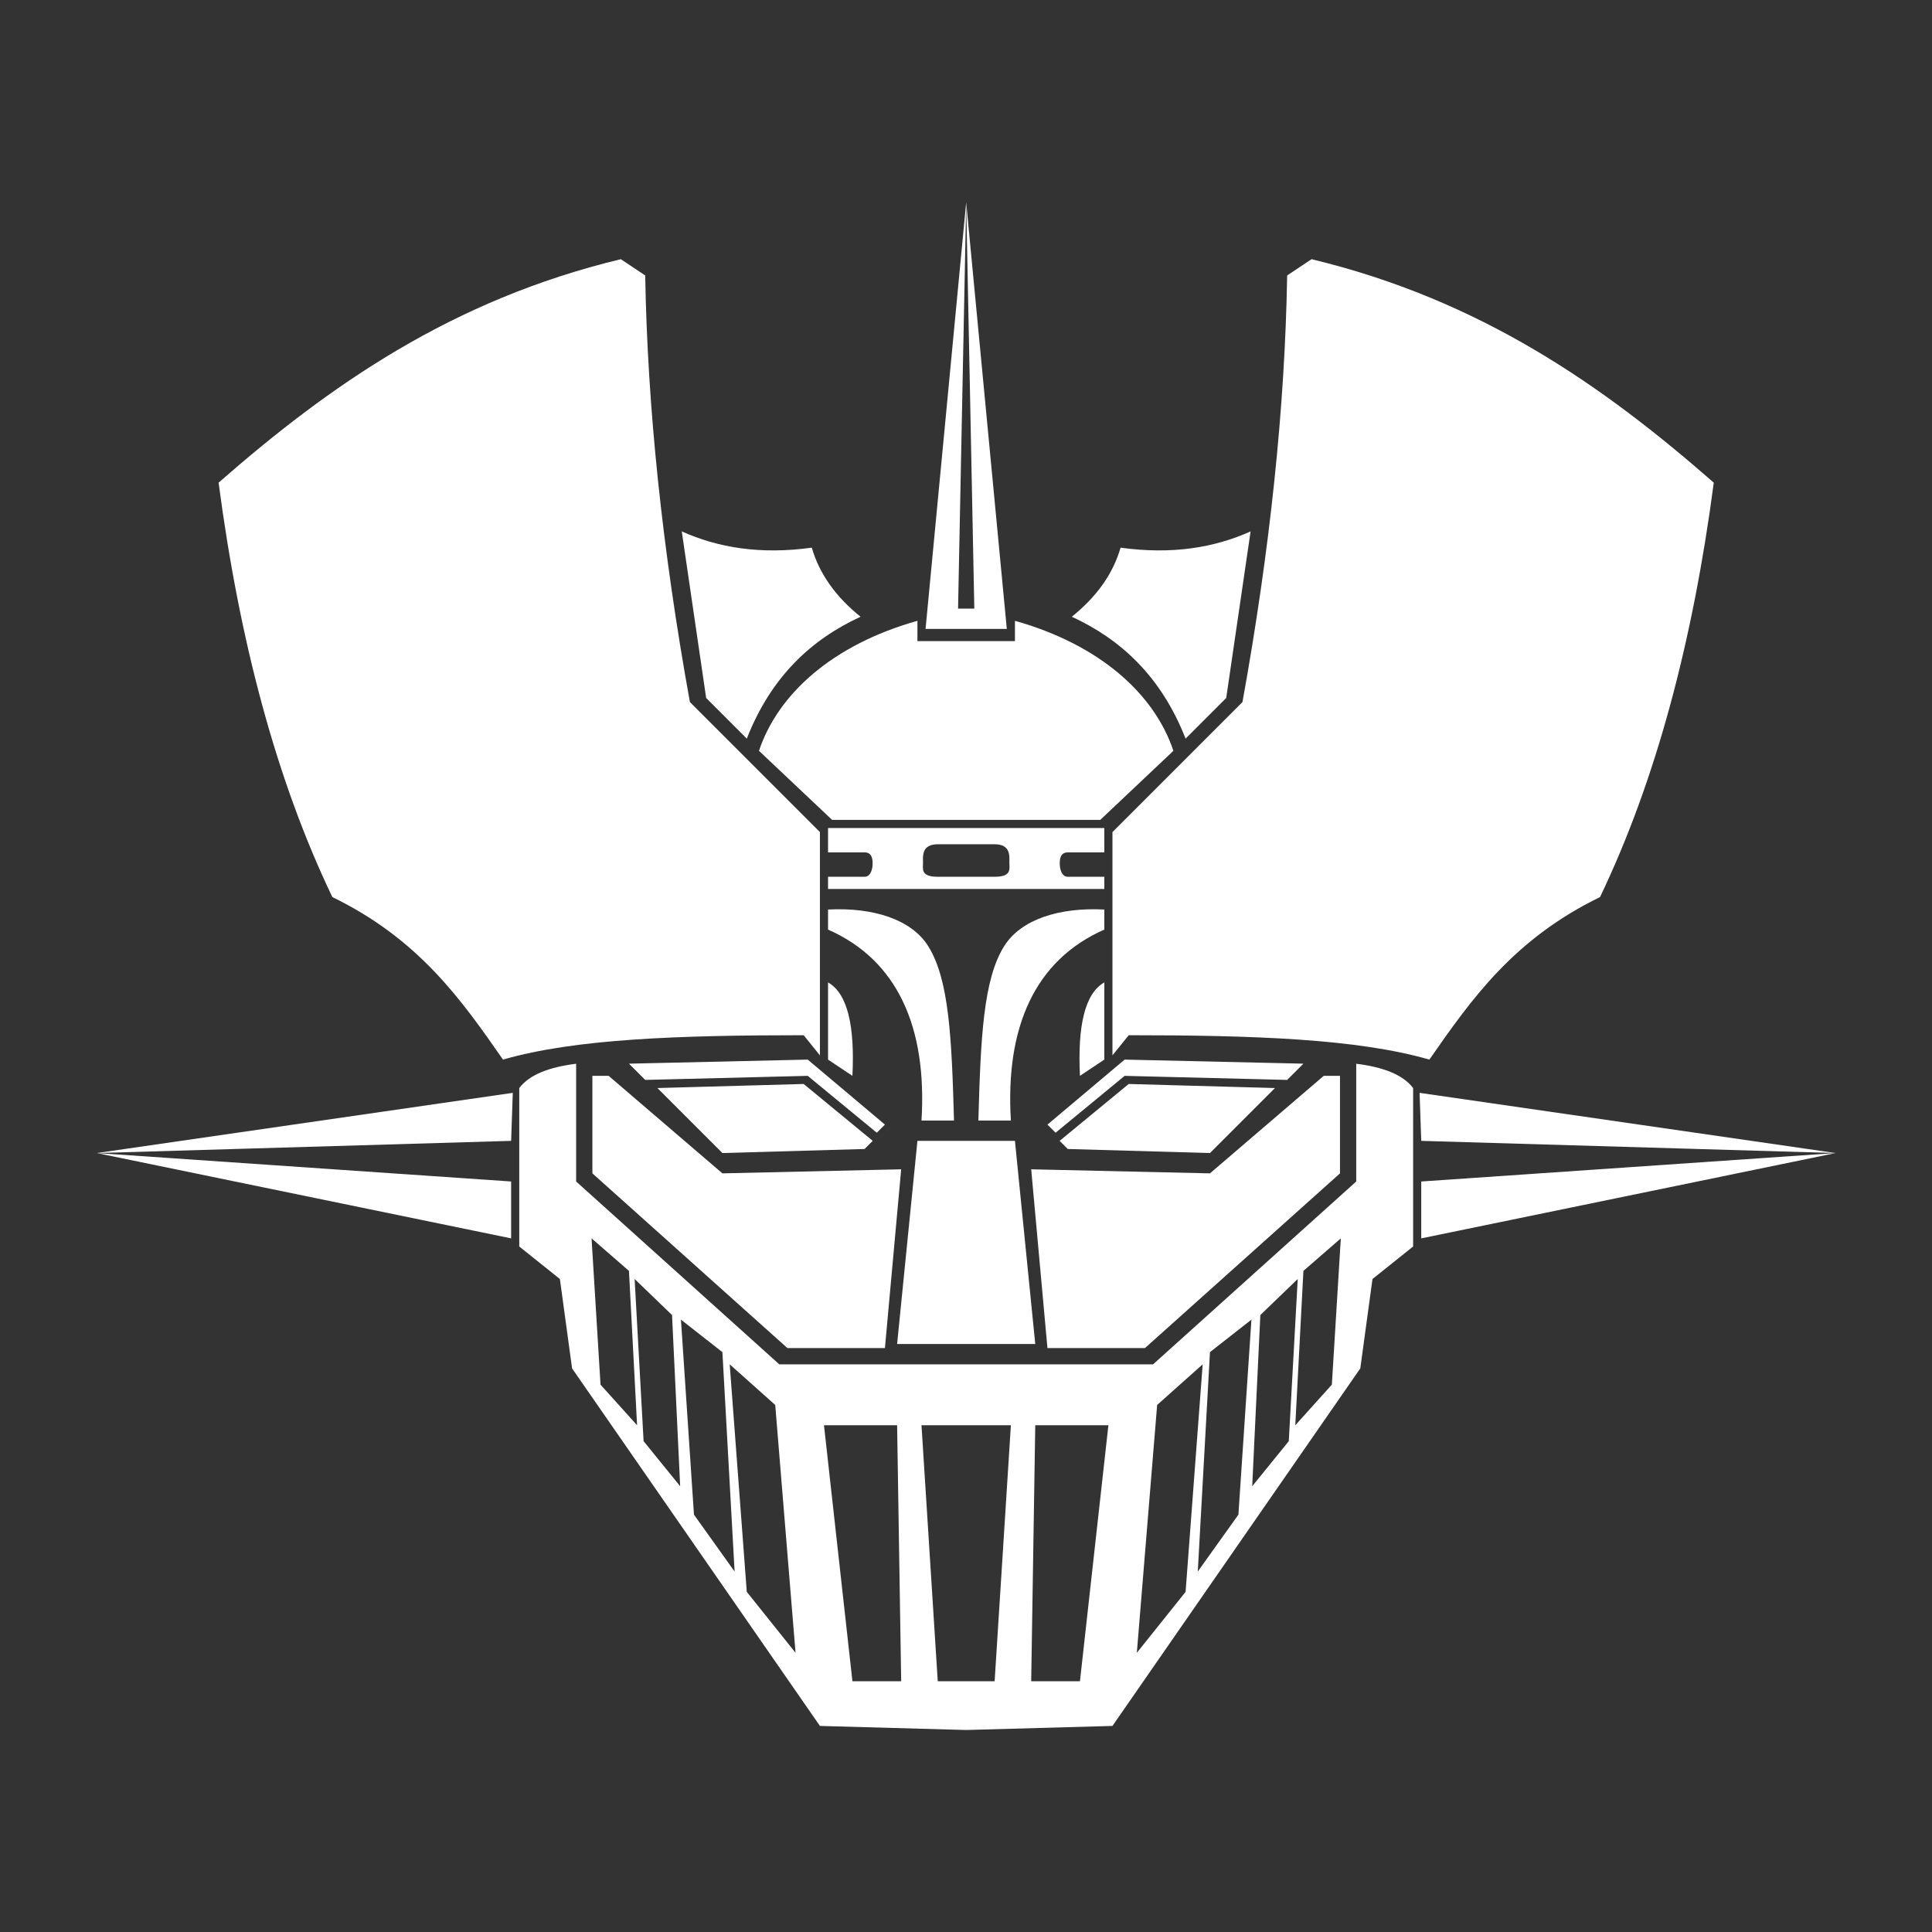 <?xml version="1.0" encoding="UTF-8" standalone="no"?>
<!DOCTYPE svg PUBLIC "-//W3C//DTD SVG 1.1//EN" "http://www.w3.org/Graphics/SVG/1.1/DTD/svg11.dtd">
<svg width="100%" height="100%" viewBox="0 0 1000 1000" version="1.1" xmlns="http://www.w3.org/2000/svg" xmlns:xlink="http://www.w3.org/1999/xlink" xml:space="preserve" xmlns:serif="http://www.serif.com/" style="fill-rule:evenodd;clip-rule:evenodd;stroke-linejoin:round;stroke-miterlimit:2;">
    <rect x="0" y="0" width="1000" height="1000" fill="#333333" stroke="none"/>
    <g transform="matrix(2.103,0,0,2.103,-538.785,-345.327)">
        <path d="M458,589L397,501L394,479L384,471L384,432C386.553,428.636 391.512,426.832 398,426.019L398,455L448,500L540,500L590,455L590,426.019C596.488,426.832 601.447,428.636 604,432L604,471L594,479L591,501L530,589L494,590L458,589ZM501,578L505,515L483,515L487,578L501,578ZM477,515L459,515L466,578L478,578L477,515ZM511,515L529,515L522,578L510,578L511,515ZM552.205,500L541,510L536,571L548,556L552.205,500ZM435.795,500L447,510L452,571L440,556L435.795,500ZM423.795,489L434,497L437,551L427,537L423.795,489ZM564.205,489L554,497L551,551L561,537L564.205,489ZM412.397,479L421.603,487.87L423.603,530L414.603,518.913L412.397,479ZM575.603,479L566.397,487.87L564.397,530L573.397,518.913L575.603,479ZM586.205,469L577,477L575,515L584,505L586.205,469ZM401.795,469L411,477L413,515L404,505L401.795,469ZM402,429L402,453L450,496L474,496L478,452L434,453L406,429L402,429ZM586,429L586,453L538,496L514,496L510,452L554,453L582,429L586,429ZM477,495L482,445L506,445L511,495L477,495ZM280,448L382,455L382,469L280,448ZM708,448L606,455L606,469L708,448ZM605.593,433.182L606,445L708,448L605.593,433.182ZM570,432L554,448L519,447L517,445L534,431L570,432ZM418,432L434,448L469,447L471,445L454,431L418,432ZM382.407,433.182L382,445L280,448L382.407,433.182ZM577,426L573,430L533,429L516,443L514,441L533,425L577,426ZM411,426L415,430L455,429L472,443L474,441L455,425L411,426ZM528,388.064L528,393C510.876,400.541 503.596,417.083 505,440L497,440C497.565,419.71 498.196,405.194 503.398,397C507.504,390.533 516.791,387.487 528,388.064ZM460,388.064L460,393C477.124,400.541 484.404,417.083 483,440L491,440C490.435,419.71 489.804,405.194 484.602,397C480.496,390.533 471.209,387.487 460,388.064ZM528,406L528,425L522,429C521.398,416.814 523.164,408.742 528,406ZM460,406L460,425L466,429C466.602,416.814 464.836,408.742 460,406ZM530,423.957L530,369L562,337C568.837,299.199 572.455,264.243 573,232L579,228C620.618,238.015 650.741,259.126 678,283C672.843,322.182 663.703,356.421 650,385C628.718,395.354 618.332,410.166 608,425C590.247,419.869 564.655,419 534,419L530,423.957ZM458,423.957L458,369L426,337C419.163,299.199 415.545,264.243 415,232L409,228C367.382,238.015 337.259,259.126 310,283C315.157,322.182 324.297,356.421 338,385C359.282,395.354 369.668,410.166 380,425C397.753,419.869 423.345,419 454,419L458,423.957ZM460,383L460,380L469,380C470.53,380 470.935,378.034 470.964,377C470.991,376.003 470.992,374 469,374L460,374L460,368L528,368L528,374L519,374C517.008,374 517.009,376.003 517.036,377C517.065,378.034 517.47,380 519,380L528,380L528,383L460,383ZM501,380C505.299,380 504.617,378.024 504.627,376.5C504.637,374.929 504.994,372 501,372L487,372C483.006,372 483.363,374.929 483.373,376.5C483.383,378.024 482.701,380 487,380L501,380ZM461,366L443,349C447.674,335.023 461.071,322.897 482,317L482,322L506,322L506,317C526.929,322.897 540.326,335.023 545,349L527,366L461,366ZM564,295C555.051,299.017 544.636,300.745 532,299C530.069,305.669 525.899,311.253 520,316C532.076,321.585 541.976,330.673 548,346L558,336L564,295ZM424,295C432.949,299.017 443.364,300.745 456,299C457.931,305.669 462.101,311.253 468,316C455.924,321.585 446.024,330.673 440,346L430,336L424,295ZM484,319L494,214L492,314L496,314L494,214L504,319L484,319Z" style="fill:white;"/>
    </g>
</svg>
